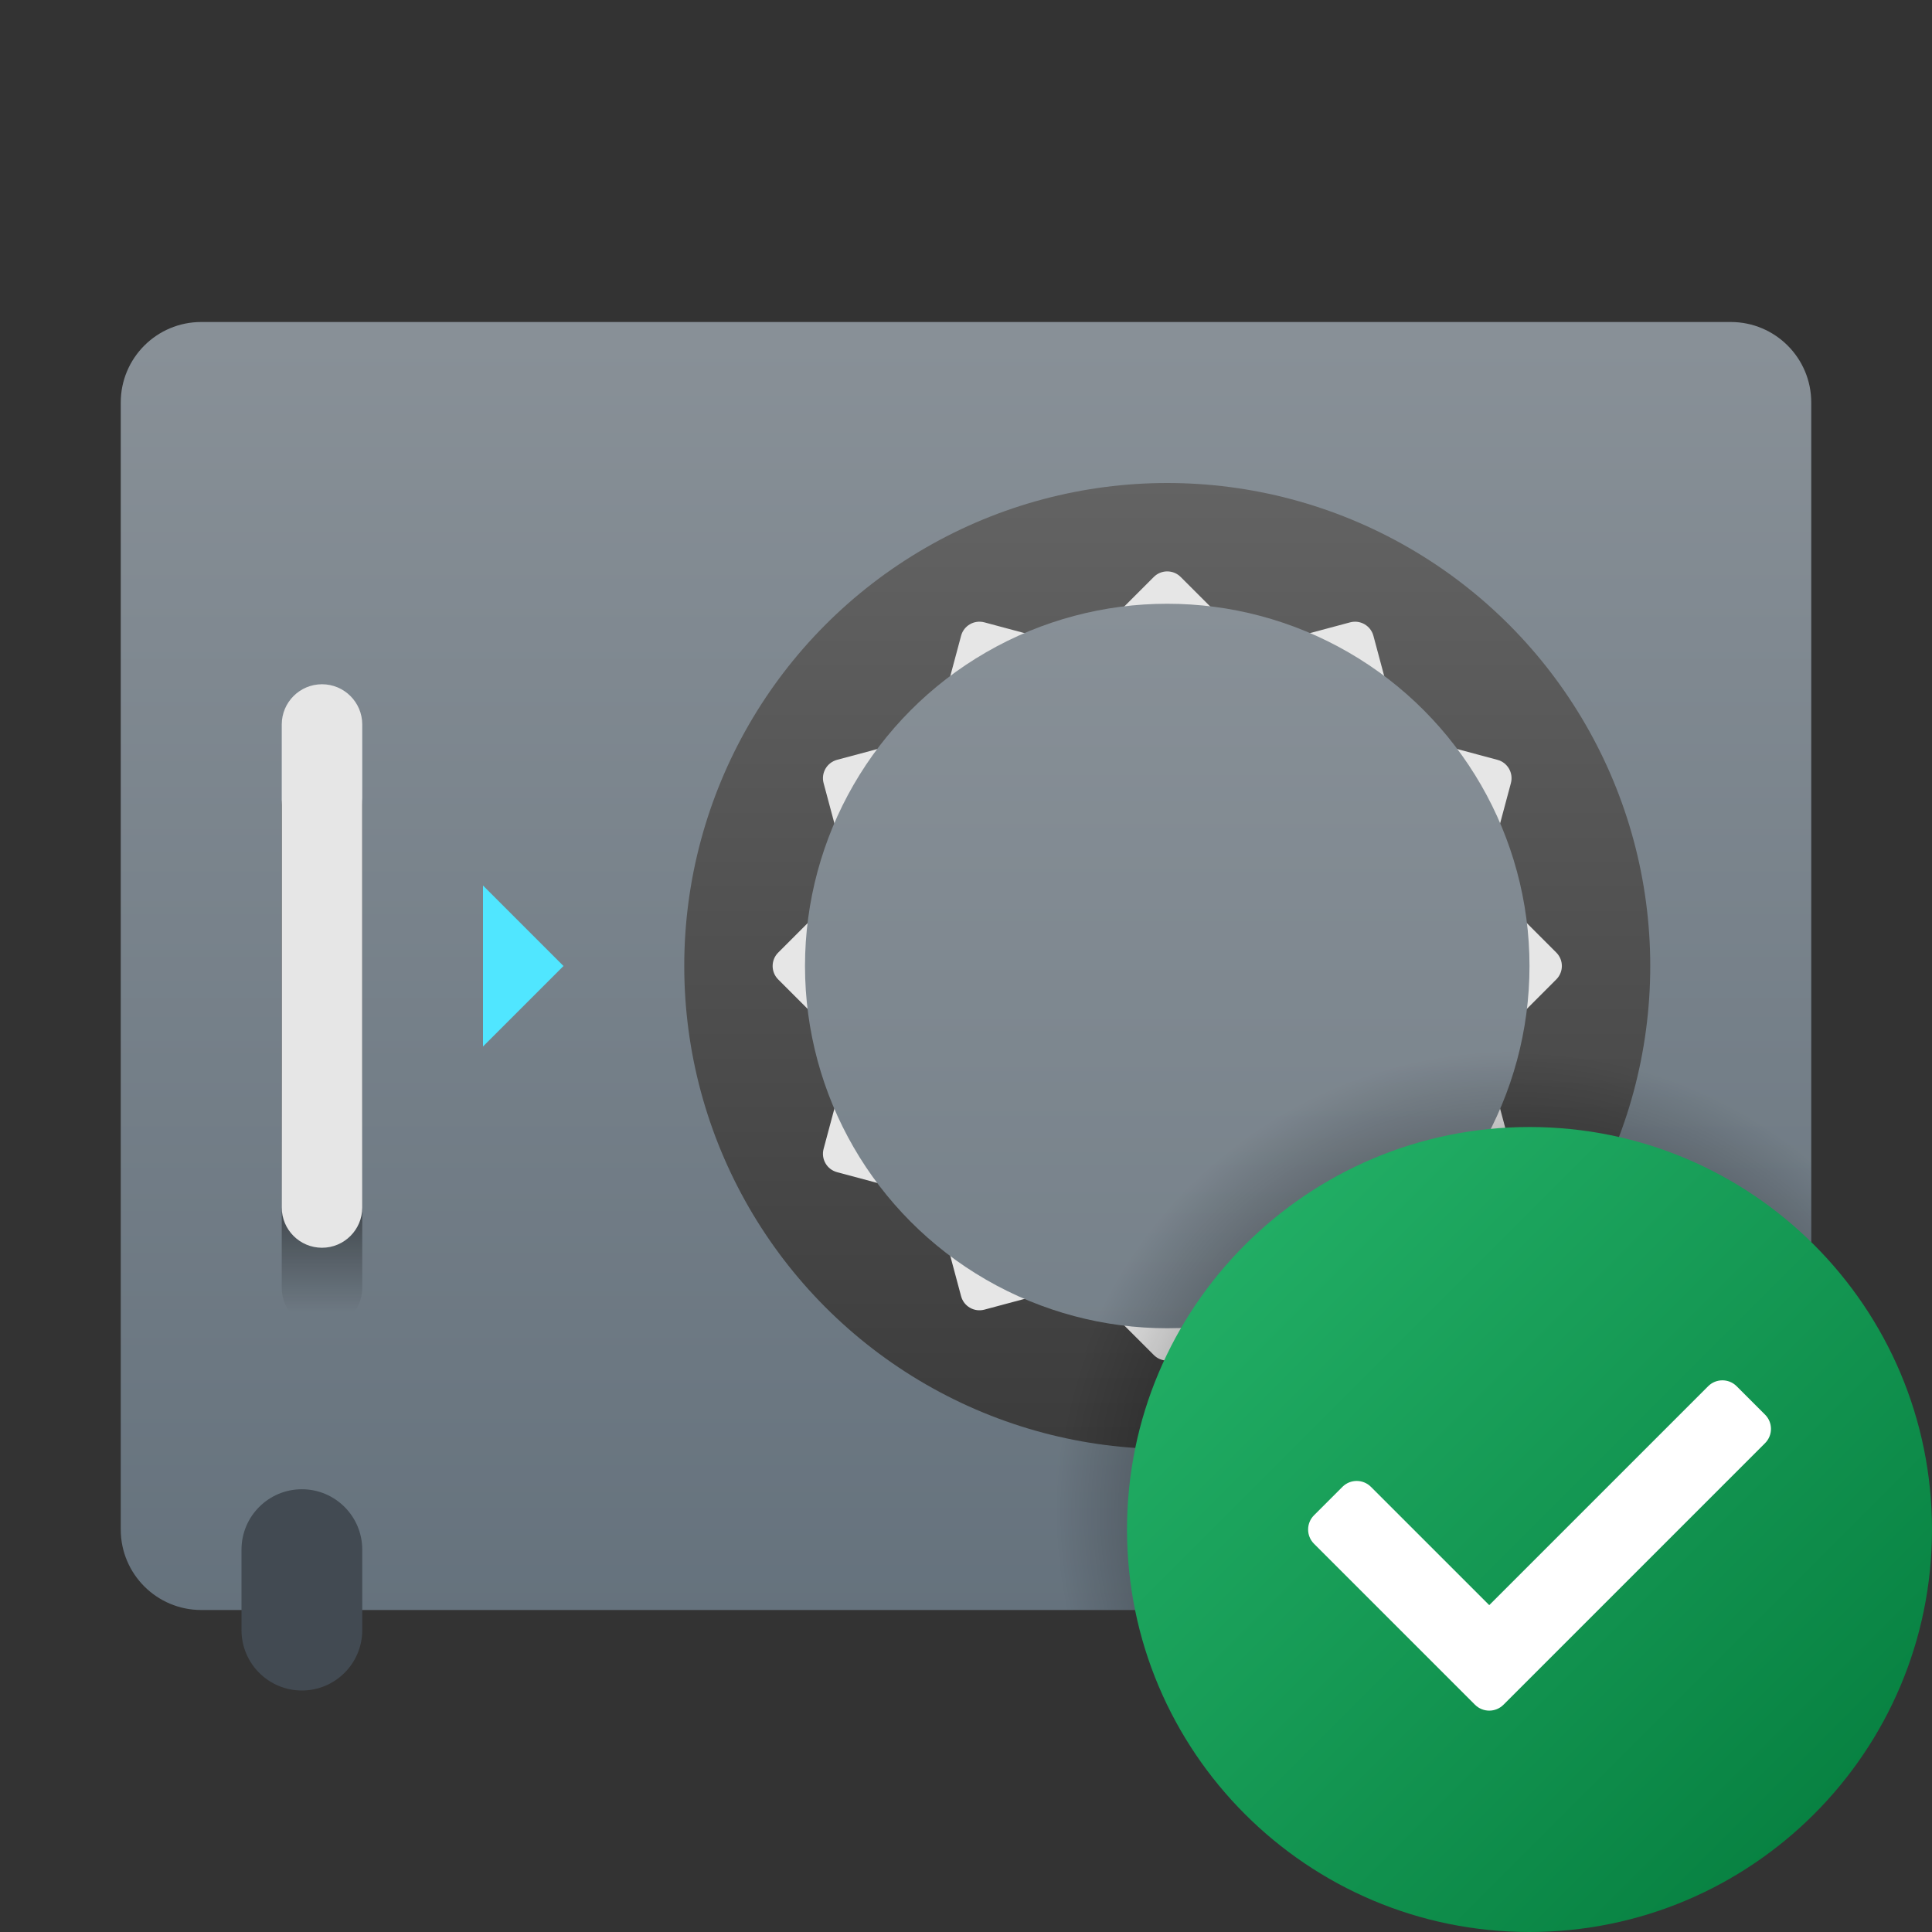 <svg xmlns="http://www.w3.org/2000/svg" viewBox="0 0 48 48"><rect x="0" y="0" width="48" height="48" fill="#333333" stroke="none"/><linearGradient id="Qx0xw7LZO2KIIXb4eOuO~a" x1="24" x2="24" y1="-298.485" y2="-331.143" gradientTransform="matrix(1 0 0 -1 0 -290)" gradientUnits="userSpaceOnUse"><stop offset="0" stop-color="#889097"/><stop offset="1" stop-color="#64717c"/></linearGradient><path fill="url(#Qx0xw7LZO2KIIXb4eOuO~a)" d="M43,8H5c-1.105,0-2,0.895-2,2v28c0,1.105,0.895,2,2,2h38c1.105,0,2-0.895,2-2V10	C45,8.895,44.105,8,43,8z"/><path fill="#424a52" d="M42,38.5c0-0.828-0.672-1.5-1.5-1.5S39,37.672,39,38.5c0,0.386,0,1.614,0,2	c0,0.828,0.672,1.5,1.5,1.5s1.5-0.672,1.5-1.5C42,40.114,42,38.886,42,38.5z"/><path fill="#424a52" d="M9,38.5C9,37.672,8.328,37,7.5,37S6,37.672,6,38.5c0,0.386,0,1.614,0,2C6,41.328,6.672,42,7.5,42	S9,41.328,9,40.5C9,40.114,9,38.886,9,38.5z"/><linearGradient id="Qx0xw7LZO2KIIXb4eOuO~b" x1="29" x2="29" y1="-301.956" y2="-326.409" gradientTransform="matrix(1 0 0 -1 0 -290)" gradientUnits="userSpaceOnUse"><stop offset="0" stop-color="#636363"/><stop offset=".998" stop-color="#3b3b3b"/></linearGradient><circle cx="29" cy="24" r="12" fill="url(#Qx0xw7LZO2KIIXb4eOuO~b)"/><linearGradient id="Qx0xw7LZO2KIIXb4eOuO~c" x1="8" x2="8" y1="-316.436" y2="-322.609" gradientTransform="matrix(1 0 0 -1 0 -290)" gradientUnits="userSpaceOnUse"><stop offset="0"/><stop offset="1" stop-opacity="0"/></linearGradient><path fill="url(#Qx0xw7LZO2KIIXb4eOuO~c)" d="M8,19c-0.552,0-1,0.448-1,1v12c0,0.552,0.448,1,1,1s1-0.448,1-1V20C9,19.448,8.552,19,8,19z"/><path fill="#e6e6e6" d="M8,17c-0.552,0-1,0.448-1,1v12c0,0.552,0.448,1,1,1s1-0.448,1-1V18C9,17.448,8.552,17,8,17z"/><path fill="#e6e6e6" d="M30.5,15.5L29,17l-1.5-1.5l1.166-1.166c0.184-0.184,0.483-0.184,0.667,0L30.5,15.5z"/><path fill="#e6e6e6" d="M30.5,32.5l-1.166,1.166c-0.184,0.184-0.483,0.184-0.667,0L27.5,32.5L29,31L30.5,32.5z"/><path fill="#e6e6e6" d="M37.5,25.5L36,24l1.5-1.5l1.166,1.166c0.184,0.184,0.184,0.483,0,0.667L37.5,25.5z"/><path fill="#e6e6e6" d="M20.5,25.5l-1.166-1.166c-0.184-0.184-0.184-0.483,0-0.667L20.5,22.5L22,24L20.5,25.5z"/><path fill="#e6e6e6" d="M34.549,17.389L32.5,17.938l-0.549-2.049l1.593-0.427c0.252-0.067,0.51,0.082,0.578,0.334	L34.549,17.389z"/><path fill="#e6e6e6" d="M26.049,32.111l-1.593,0.427c-0.252,0.067-0.51-0.082-0.578-0.334l-0.427-1.593l2.049-0.549	L26.049,32.111z"/><path fill="#e6e6e6" d="M35.611,29.549L35.062,27.5l2.049-0.549l0.427,1.593c0.067,0.252-0.082,0.51-0.334,0.578	L35.611,29.549z"/><path fill="#e6e6e6" d="M20.889,21.049l-0.427-1.593c-0.067-0.252,0.082-0.51,0.334-0.578l1.593-0.427l0.549,2.049	L20.889,21.049z"/><path fill="#e6e6e6" d="M37.111,21.049L35.062,20.5l0.549-2.049l1.593,0.427c0.252,0.067,0.401,0.326,0.334,0.578	L37.111,21.049z"/><path fill="#e6e6e6" d="M22.389,29.549l-1.593-0.427c-0.252-0.067-0.401-0.326-0.334-0.578l0.427-1.593l2.049,0.549	L22.389,29.549z"/><path fill="#e6e6e6" d="M31.951,32.111l0.549-2.049l2.049,0.549l-0.427,1.593c-0.067,0.252-0.326,0.401-0.578,0.334	L31.951,32.111z"/><path fill="#e6e6e6" d="M23.451,17.389l0.427-1.593c0.067-0.252,0.326-0.401,0.578-0.334l1.593,0.427L25.5,17.938	L23.451,17.389z"/><polygon fill="#50e6ff" points="12,26 12,22 14,24"/><linearGradient id="Qx0xw7LZO2KIIXb4eOuO~d" x1="29" x2="29" y1="-305.025" y2="-323.156" gradientTransform="matrix(1 0 0 -1 0 -290)" gradientUnits="userSpaceOnUse"><stop offset="0" stop-color="#889097"/><stop offset="1" stop-color="#76818a"/></linearGradient><circle cx="29" cy="24" r="9" fill="url(#Qx0xw7LZO2KIIXb4eOuO~d)"/><radialGradient id="Qx0xw7LZO2KIIXb4eOuO~e" cx="37.628" cy="37.553" r="11.682" gradientUnits="userSpaceOnUse"><stop offset="0"/><stop offset=".979" stop-opacity="0"/></radialGradient><path fill="url(#Qx0xw7LZO2KIIXb4eOuO~e)" d="M38,26c-6.617,0-12,5.383-12,12c0,0.683,0.071,1.348,0.181,2H43c1.105,0,2-0.895,2-2v-9.727	C43.027,26.849,40.614,26,38,26z"/><linearGradient id="Qx0xw7LZO2KIIXb4eOuO~f" x1="30.929" x2="45.071" y1="-1938.929" y2="-1953.071" gradientTransform="matrix(1 0 0 -1 0 -1908)" gradientUnits="userSpaceOnUse"><stop offset="0" stop-color="#21ad64"/><stop offset="1" stop-color="#088242"/></linearGradient><path fill="url(#Qx0xw7LZO2KIIXb4eOuO~f)" d="M48,38c0,5.522-4.478,10-10,10s-10-4.478-10-10s4.478-10,10-10S48,32.478,48,38z"/><path fill="#fff" d="M36.646,42.354l-4-4c-0.195-0.195-0.195-0.512,0-0.707l0.707-0.707c0.195-0.195,0.512-0.195,0.707,0	L37,39.879l5.439-5.439c0.195-0.195,0.512-0.195,0.707,0l0.707,0.707c0.195,0.195,0.195,0.512,0,0.707l-6.5,6.5	C37.158,42.549,36.842,42.549,36.646,42.354z"/></svg>